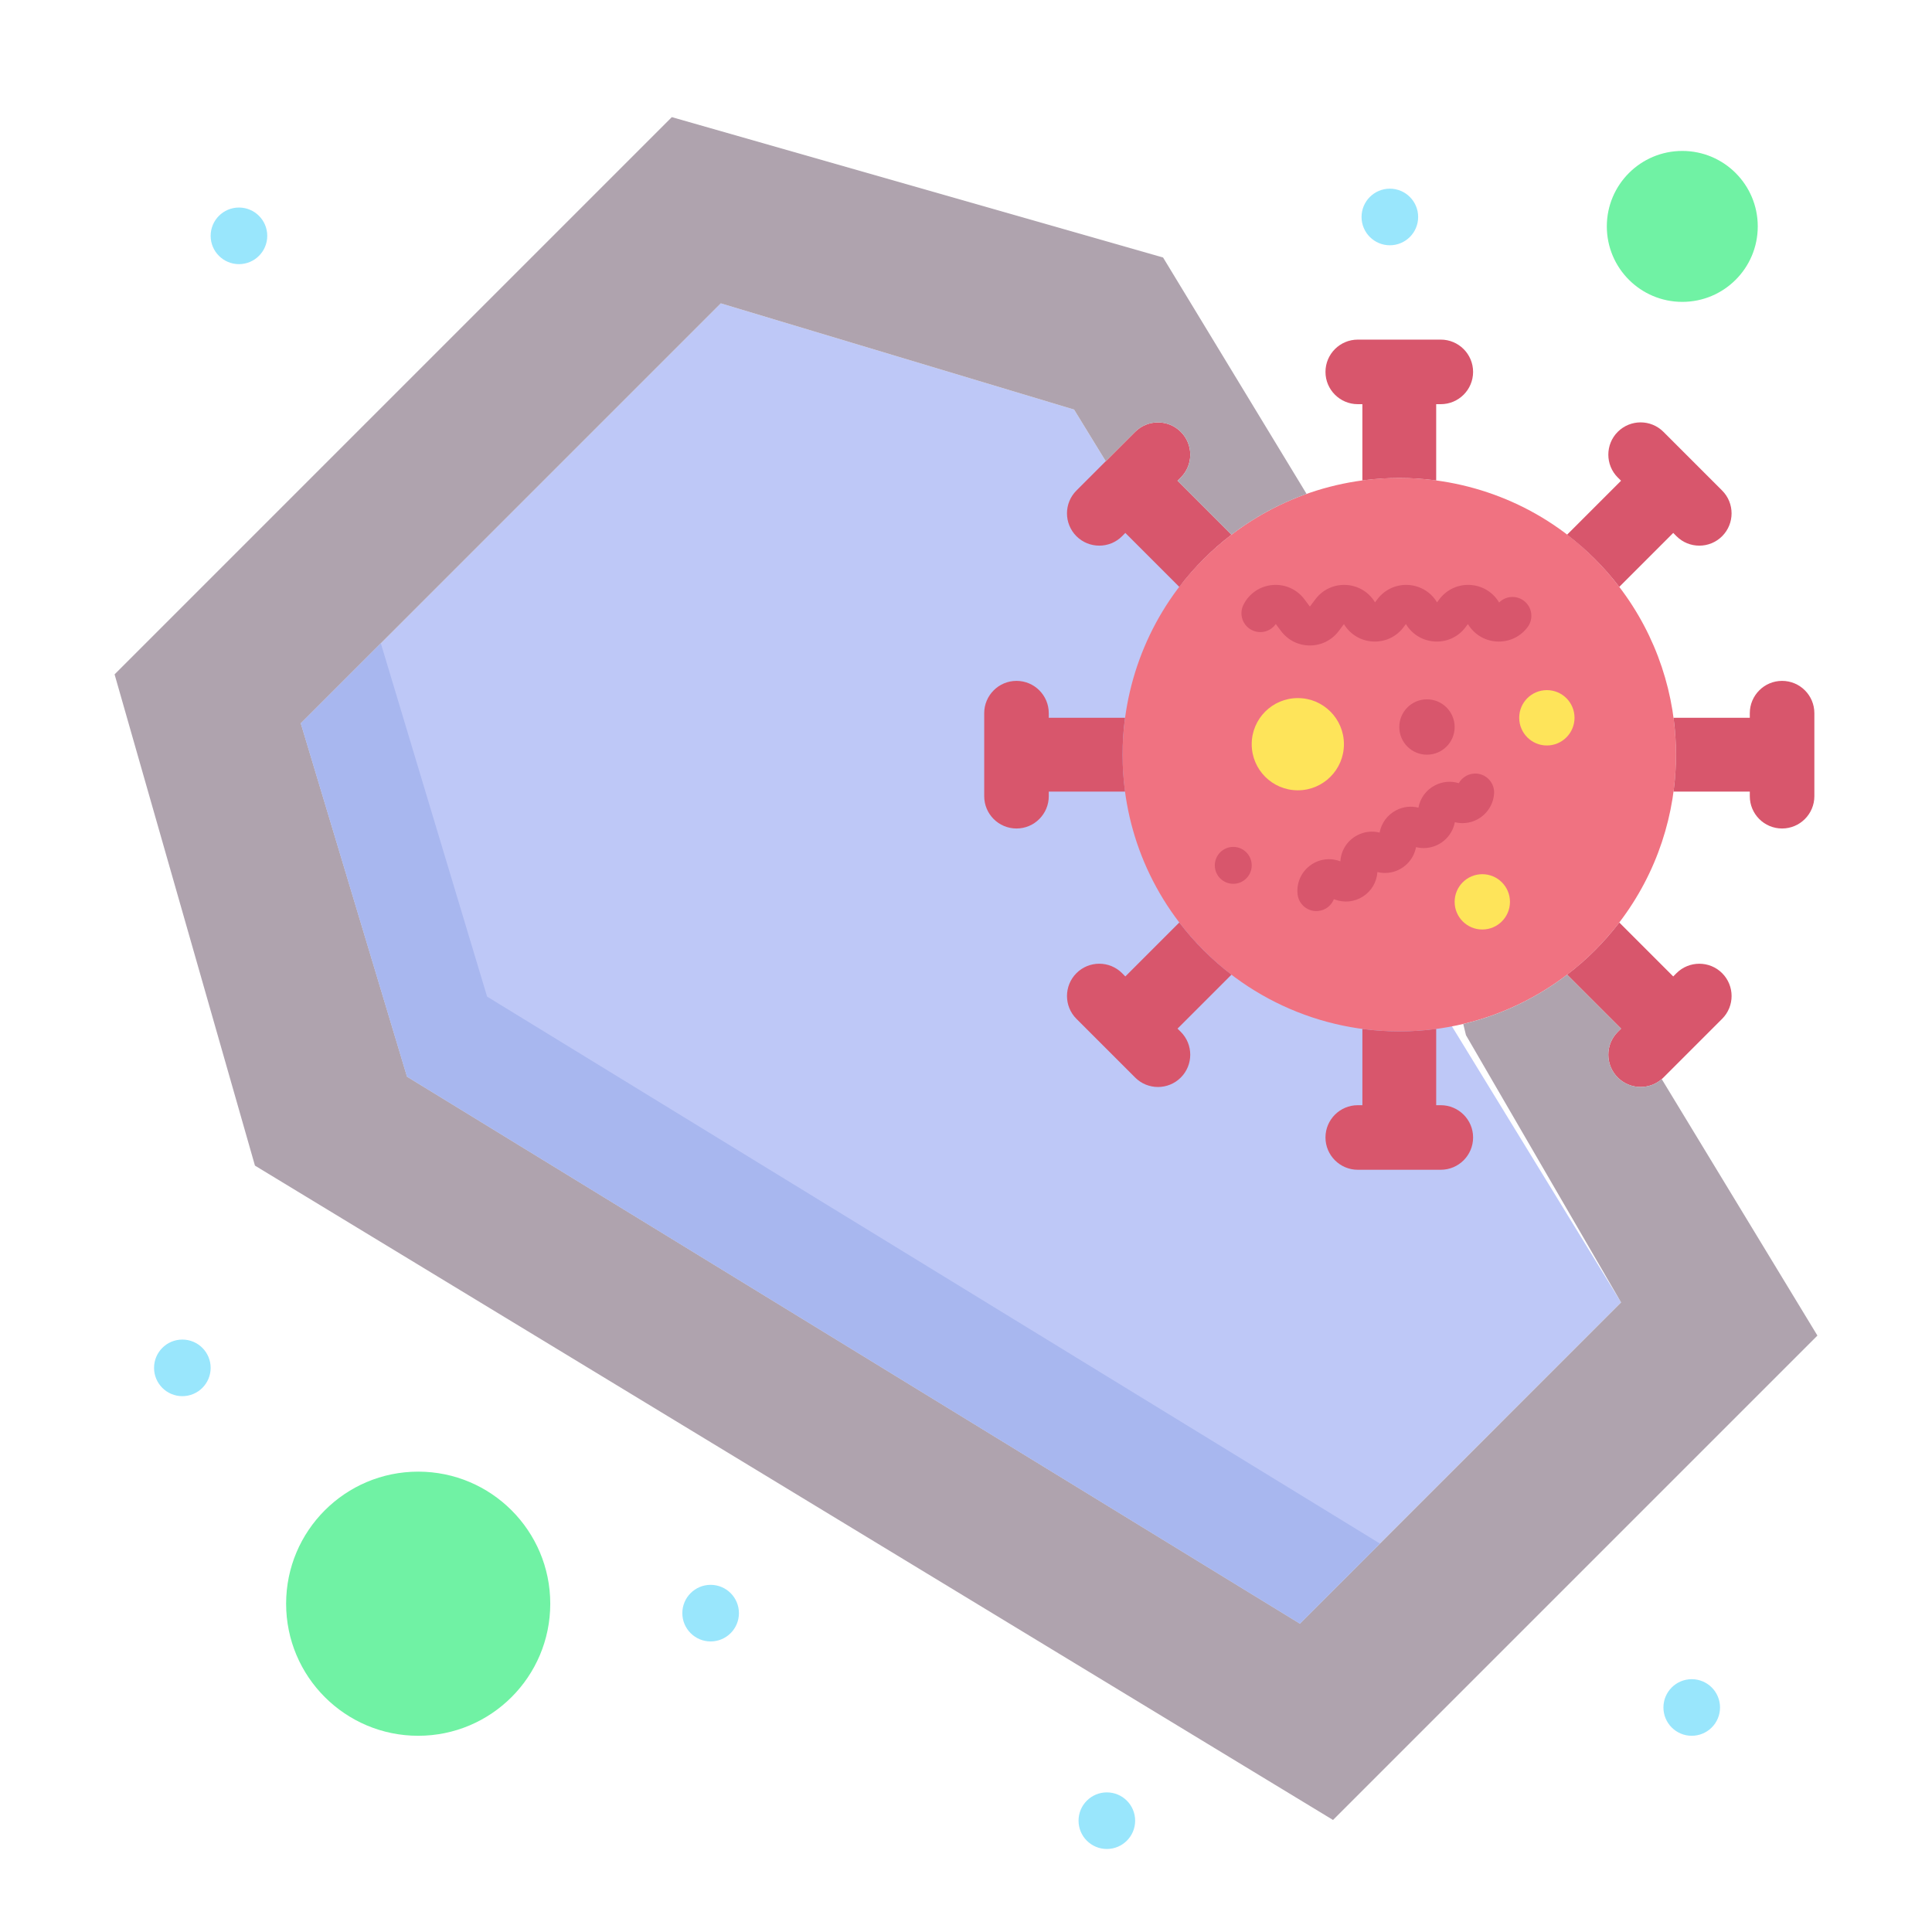 <?xml version="1.0" ?><svg style="enable-background:new 0 0 512 512;" version="1.1" viewBox="0 0 512 512" xml:space="preserve" xmlns="http://www.w3.org/2000/svg" xmlns:xlink="http://www.w3.org/1999/xlink"><g id="_x33_5_x2C__Coffin_x2C__coronavirus_x2C__death_x2C__infection_x2C__skull"><g id="XMLID_3904_"><g id="XMLID_3905_"><path d="M284.645,108.54l-93.63-28.15l-90.09,90.09l-21.21,21.21l28.15,93.63     l236.62,144.96l21.22-21.21l63.9-63.91C424.63,337.039,284.725,108.671,284.645,108.54z" id="XMLID_985_" style="fill:#BEC8F7;"/><path d="M429.125,155.53c20.005,26.171,20.094,62.654,0,88.94     c-13.3,17.456-34.455,28.86-58.3,28.86c-23.335,0-44.694-11.004-58.3-28.86c-24.581-32.157-18.346-78.254,13.83-102.77     C358.258,117.317,404.39,123.067,429.125,155.53z" id="XMLID_3979_" style="fill:#F07281;"/><path d="M445.825,40c11.05,0,20,8.95,20,20s-8.95,20-20,20s-20-8.95-20-20     S434.775,40,445.825,40z" id="XMLID_983_" style="fill:#70F2A4;"/><circle cx="110.825" cy="425" id="XMLID_982_" r="35" style="fill:#70F2A4;"/><path d="M409.935,182.89c4.05,0,7.33,3.28,7.33,7.33c0,4.05-3.28,7.34-7.33,7.34     c-4.05,0-7.33-3.29-7.33-7.34C402.605,186.17,405.885,182.89,409.935,182.89z" id="XMLID_981_" style="fill:#FEE45A;"/><circle cx="392.825" cy="239" id="XMLID_980_" r="7.33" style="fill:#FEE45A;"/><circle cx="343.935" cy="197.22" id="XMLID_979_" r="12.22" style="fill:#FEE45A;"/><path d="M326.345,141.69l0.01,0.01c-5.21,3.97-9.86,8.62-13.83,13.83l-0.01-0.01     l-14.29-14.29l-0.86,0.87c-1.67,1.67-3.86,2.5-6.05,2.5c-2.19,0-4.38-0.83-6.05-2.5c-3.34-3.35-3.34-8.76,0-12.1l7.77-7.77     l7.79-7.79c1.67-1.67,3.86-2.5,6.05-2.5c2.19,0,4.37,0.83,6.05,2.5c3.34,3.34,3.34,8.76,0,12.1l-0.87,0.86L326.345,141.69z" id="XMLID_978_" style="fill:#D8566C;"/><path d="M387.875,92.51c1.55,1.55,2.51,3.69,2.51,6.05c0,4.72-3.84,8.55-8.56,8.55h-1.22     v20.21c-3.2-0.43-6.46-0.65-9.78-0.65s-6.58,0.22-9.78,0.65v-20.21h-1.22c-2.36,0-4.5-0.96-6.05-2.51     c-1.55-1.54-2.51-3.68-2.51-6.04c0-4.73,3.84-8.56,8.56-8.56h22C384.185,90,386.325,90.96,387.875,92.51z" id="XMLID_977_" style="fill:#D8566C;"/><path d="M456.385,130c1.67,1.67,2.5,3.86,2.5,6.05c0,2.19-0.83,4.37-2.5,6.05     c-3.34,3.34-8.76,3.34-12.1,0l-0.86-0.87l-14.29,14.29l-0.01,0.01c-3.97-5.21-8.62-9.86-13.83-13.83l0.01-0.01l14.29-14.29     l-0.87-0.86c-1.67-1.67-2.5-3.86-2.5-6.05c0-2.19,0.83-4.38,2.5-6.05c3.35-3.34,8.76-3.34,12.1,0L456.385,130z" id="XMLID_976_" style="fill:#D8566C;"/><path d="M480.825,189v22c0,2.36-0.96,4.5-2.51,6.05c-1.55,1.55-3.69,2.51-6.05,2.51     c-4.72,0-8.55-3.83-8.55-8.56v-1.22h-20.21c0.43-3.2,0.65-6.46,0.65-9.78s-0.22-6.58-0.65-9.78h20.21V189     c0-2.36,0.96-4.5,2.51-6.05c1.54-1.55,3.68-2.51,6.04-2.51C476.995,180.44,480.825,184.27,480.825,189z" id="XMLID_975_" style="fill:#D8566C;"/><path d="M456.385,257.9c3.34,3.35,3.34,8.76,0,12.1l-15.56,15.56     c-0.15,0.15-0.3,0.29-0.45,0.41c-1.6,1.4-3.6,2.09-5.6,2.09c-2.19,0-4.37-0.829-6.05-2.5c-3.34-3.34-3.34-8.76,0-12.1l0.87-0.86     l-14.29-14.29l-0.01-0.01c5.21-3.97,9.86-8.62,13.83-13.83l0.01,0.01l14.29,14.29l0.86-0.869c1.67-1.67,3.86-2.5,6.05-2.5     C452.525,255.4,454.715,256.23,456.385,257.9z" id="XMLID_974_" style="fill:#D8566C;"/><path d="M387.875,295.4c1.55,1.54,2.51,3.68,2.51,6.04c0,4.729-3.84,8.56-8.56,8.56h-22     c-2.36,0-4.5-0.96-6.05-2.51c-1.55-1.55-2.51-3.69-2.51-6.05c0-4.721,3.84-8.551,8.56-8.551h1.22v-20.21     c3.2,0.431,6.46,0.65,9.78,0.65s6.58-0.22,9.78-0.65v20.21h1.22C384.185,292.89,386.325,293.85,387.875,295.4z" id="XMLID_973_" style="fill:#D8566C;"/><path d="M326.355,258.3l-0.01,0.01l-14.29,14.29l0.87,0.86c1.67,1.67,2.5,3.86,2.5,6.05     c0,2.19-0.83,4.38-2.5,6.05c-3.35,3.341-8.76,3.341-12.1,0L285.265,270c-1.67-1.67-2.5-3.86-2.5-6.05c0-2.19,0.83-4.37,2.5-6.05     c3.34-3.34,8.76-3.34,12.1,0l0.86,0.869l14.29-14.29l0.01-0.01C316.495,249.68,321.145,254.33,326.355,258.3z" id="XMLID_972_" style="fill:#D8566C;"/><path d="M277.935,190.22h20.21c-0.43,3.2-0.65,6.46-0.65,9.78s0.22,6.58,0.65,9.78h-20.21     V211c0,2.36-0.96,4.5-2.51,6.05c-1.54,1.55-3.68,2.51-6.04,2.51c-4.73,0-8.56-3.83-8.56-8.56v-22c0-2.36,0.96-4.5,2.51-6.05     c1.55-1.55,3.69-2.51,6.05-2.51c4.72,0,8.55,3.83,8.55,8.56V190.22z" id="XMLID_971_" style="fill:#D8566C;"/><path d="M440.375,285.97l41.26,67.971L353.265,482.31L67.565,308.9l-37.2-130.19     l147.67-147.67l130.19,37.2l38.03,62.65c-7.22,2.57-13.92,6.24-19.9,10.81l-0.01-0.01l-14.29-14.29l0.87-0.86     c3.34-3.34,3.34-8.76,0-12.1c-1.68-1.67-3.86-2.5-6.05-2.5c-2.19,0-4.38,0.83-6.05,2.5l-7.79,7.79l-8.39-13.69l-93.63-28.15     l-90.09,90.09l-21.21,21.21l28.15,93.63l236.62,144.96l21.22-21.21l63.9-63.91l-41.11-70.83l-0.72-2.97     c10.15-2.4,19.49-6.92,27.52-13.061l0.01,0.01l14.29,14.29l-0.87,0.86c-3.34,3.34-3.34,8.76,0,12.1c1.68,1.671,3.86,2.5,6.05,2.5     C436.775,288.06,438.775,287.37,440.375,285.97z" id="XMLID_970_" style="fill:#AFA3AE;"/><circle cx="448.325" cy="452.5" id="XMLID_969_" r="7.5" style="fill:#99E6FC;"/><path d="M378.155,185.33c4.05,0,7.34,3.29,7.34,7.34c0,4.05-3.29,7.33-7.34,7.33     c-4.05,0-7.33-3.28-7.33-7.33C370.825,188.62,374.105,185.33,378.155,185.33z" id="XMLID_968_" style="fill:#D8566C;"/><circle cx="368.325" cy="57.5" id="XMLID_967_" r="7.5" style="fill:#99E6FC;"/><polygon id="XMLID_966_" points="365.705,409.07 344.485,430.28 107.865,285.32 79.715,191.69      100.925,170.48 129.085,264.11 365.695,409.06    " style="fill:#A8B7EF;"/><circle cx="326.825" cy="229.33" id="XMLID_965_" r="4.89" style="fill:#D8566C;"/><circle cx="293.325" cy="482.5" id="XMLID_964_" r="7.5" style="fill:#99E6FC;"/><circle cx="188.325" cy="427.5" id="XMLID_963_" r="7.5" style="fill:#99E6FC;"/><circle cx="63.325" cy="62.5" id="XMLID_962_" r="7.5" style="fill:#99E6FC;"/><circle cx="48.325" cy="362.5" id="XMLID_961_" r="7.5" style="fill:#99E6FC;"/><path d="M347.131,171.055c-3.029,0-5.811-1.388-7.631-3.809l-1.403-1.875     c-1.392,2.001-4.076,2.735-6.326,1.617c-2.473-1.229-3.482-4.229-2.253-6.703c1.479-2.978,4.341-4.938,7.654-5.243     c3.329-0.301,6.504,1.105,8.511,3.773l1.449,1.939l1.457-1.939c1.988-2.657,5.161-4.067,8.479-3.775     c3.074,0.275,5.763,1.974,7.328,4.59l0.617-0.819c2-2.66,5.173-4.069,8.497-3.77c3.068,0.279,5.754,1.977,7.316,4.589     l0.617-0.819c2-2.66,5.175-4.075,8.497-3.77c3.085,0.28,5.784,1.995,7.342,4.632c1.728-1.742,4.519-1.987,6.539-0.477     c2.211,1.654,2.663,4.787,1.009,6.998c-1.818,2.431-4.601,3.825-7.634,3.825c-3.398,0-6.471-1.759-8.185-4.637l-0.622,0.826     c-1.807,2.417-4.586,3.811-7.613,3.811c-3.404,0-6.48-1.759-8.194-4.637l-0.623,0.826c-1.807,2.417-4.586,3.811-7.613,3.811     c-3.401,0-6.475-1.756-8.189-4.629l-1.394,1.855C352.94,169.667,350.159,171.055,347.131,171.055z" id="XMLID_960_" style="fill:#D8566C;"/><path d="M348.839,241.451c-2.521,0-4.688-1.9-4.965-4.463     c-0.314-2.912,0.878-5.723,3.188-7.519c2.31-1.796,5.327-2.256,8.07-1.234l0.079,0.029l0.008-0.111     c0.209-2.897,1.88-5.446,4.471-6.801c1.861-0.974,3.961-1.206,5.926-0.707c0.464-2.536,2.052-4.702,4.375-5.91     c1.858-0.966,3.947-1.197,5.905-0.695c0.464-2.529,2.044-4.688,4.356-5.897c1.994-1.043,4.259-1.238,6.343-0.593     c0.918-1.631,2.716-2.679,4.708-2.539c2.755,0.192,4.832,2.582,4.64,5.336c-0.305,4.37-3.976,7.792-8.358,7.792     c-0.69,0-1.375-0.086-2.039-0.254c-0.721,3.917-4.179,6.864-8.251,6.864c-0.687,0-1.369-0.085-2.031-0.252     c-0.722,3.909-4.174,6.852-8.239,6.852c-0.677,0-1.349-0.083-2-0.243l-0.004,0.049c-0.188,2.641-1.583,4.993-3.826,6.433     c-2.24,1.439-4.956,1.729-7.453,0.793l-0.247-0.091c-0.663,1.669-2.204,2.924-4.113,3.13     C349.199,241.441,349.018,241.451,348.839,241.451z" id="XMLID_959_" style="fill:#D8566C;"/></g></g></g><g id="Layer_1"/></svg>